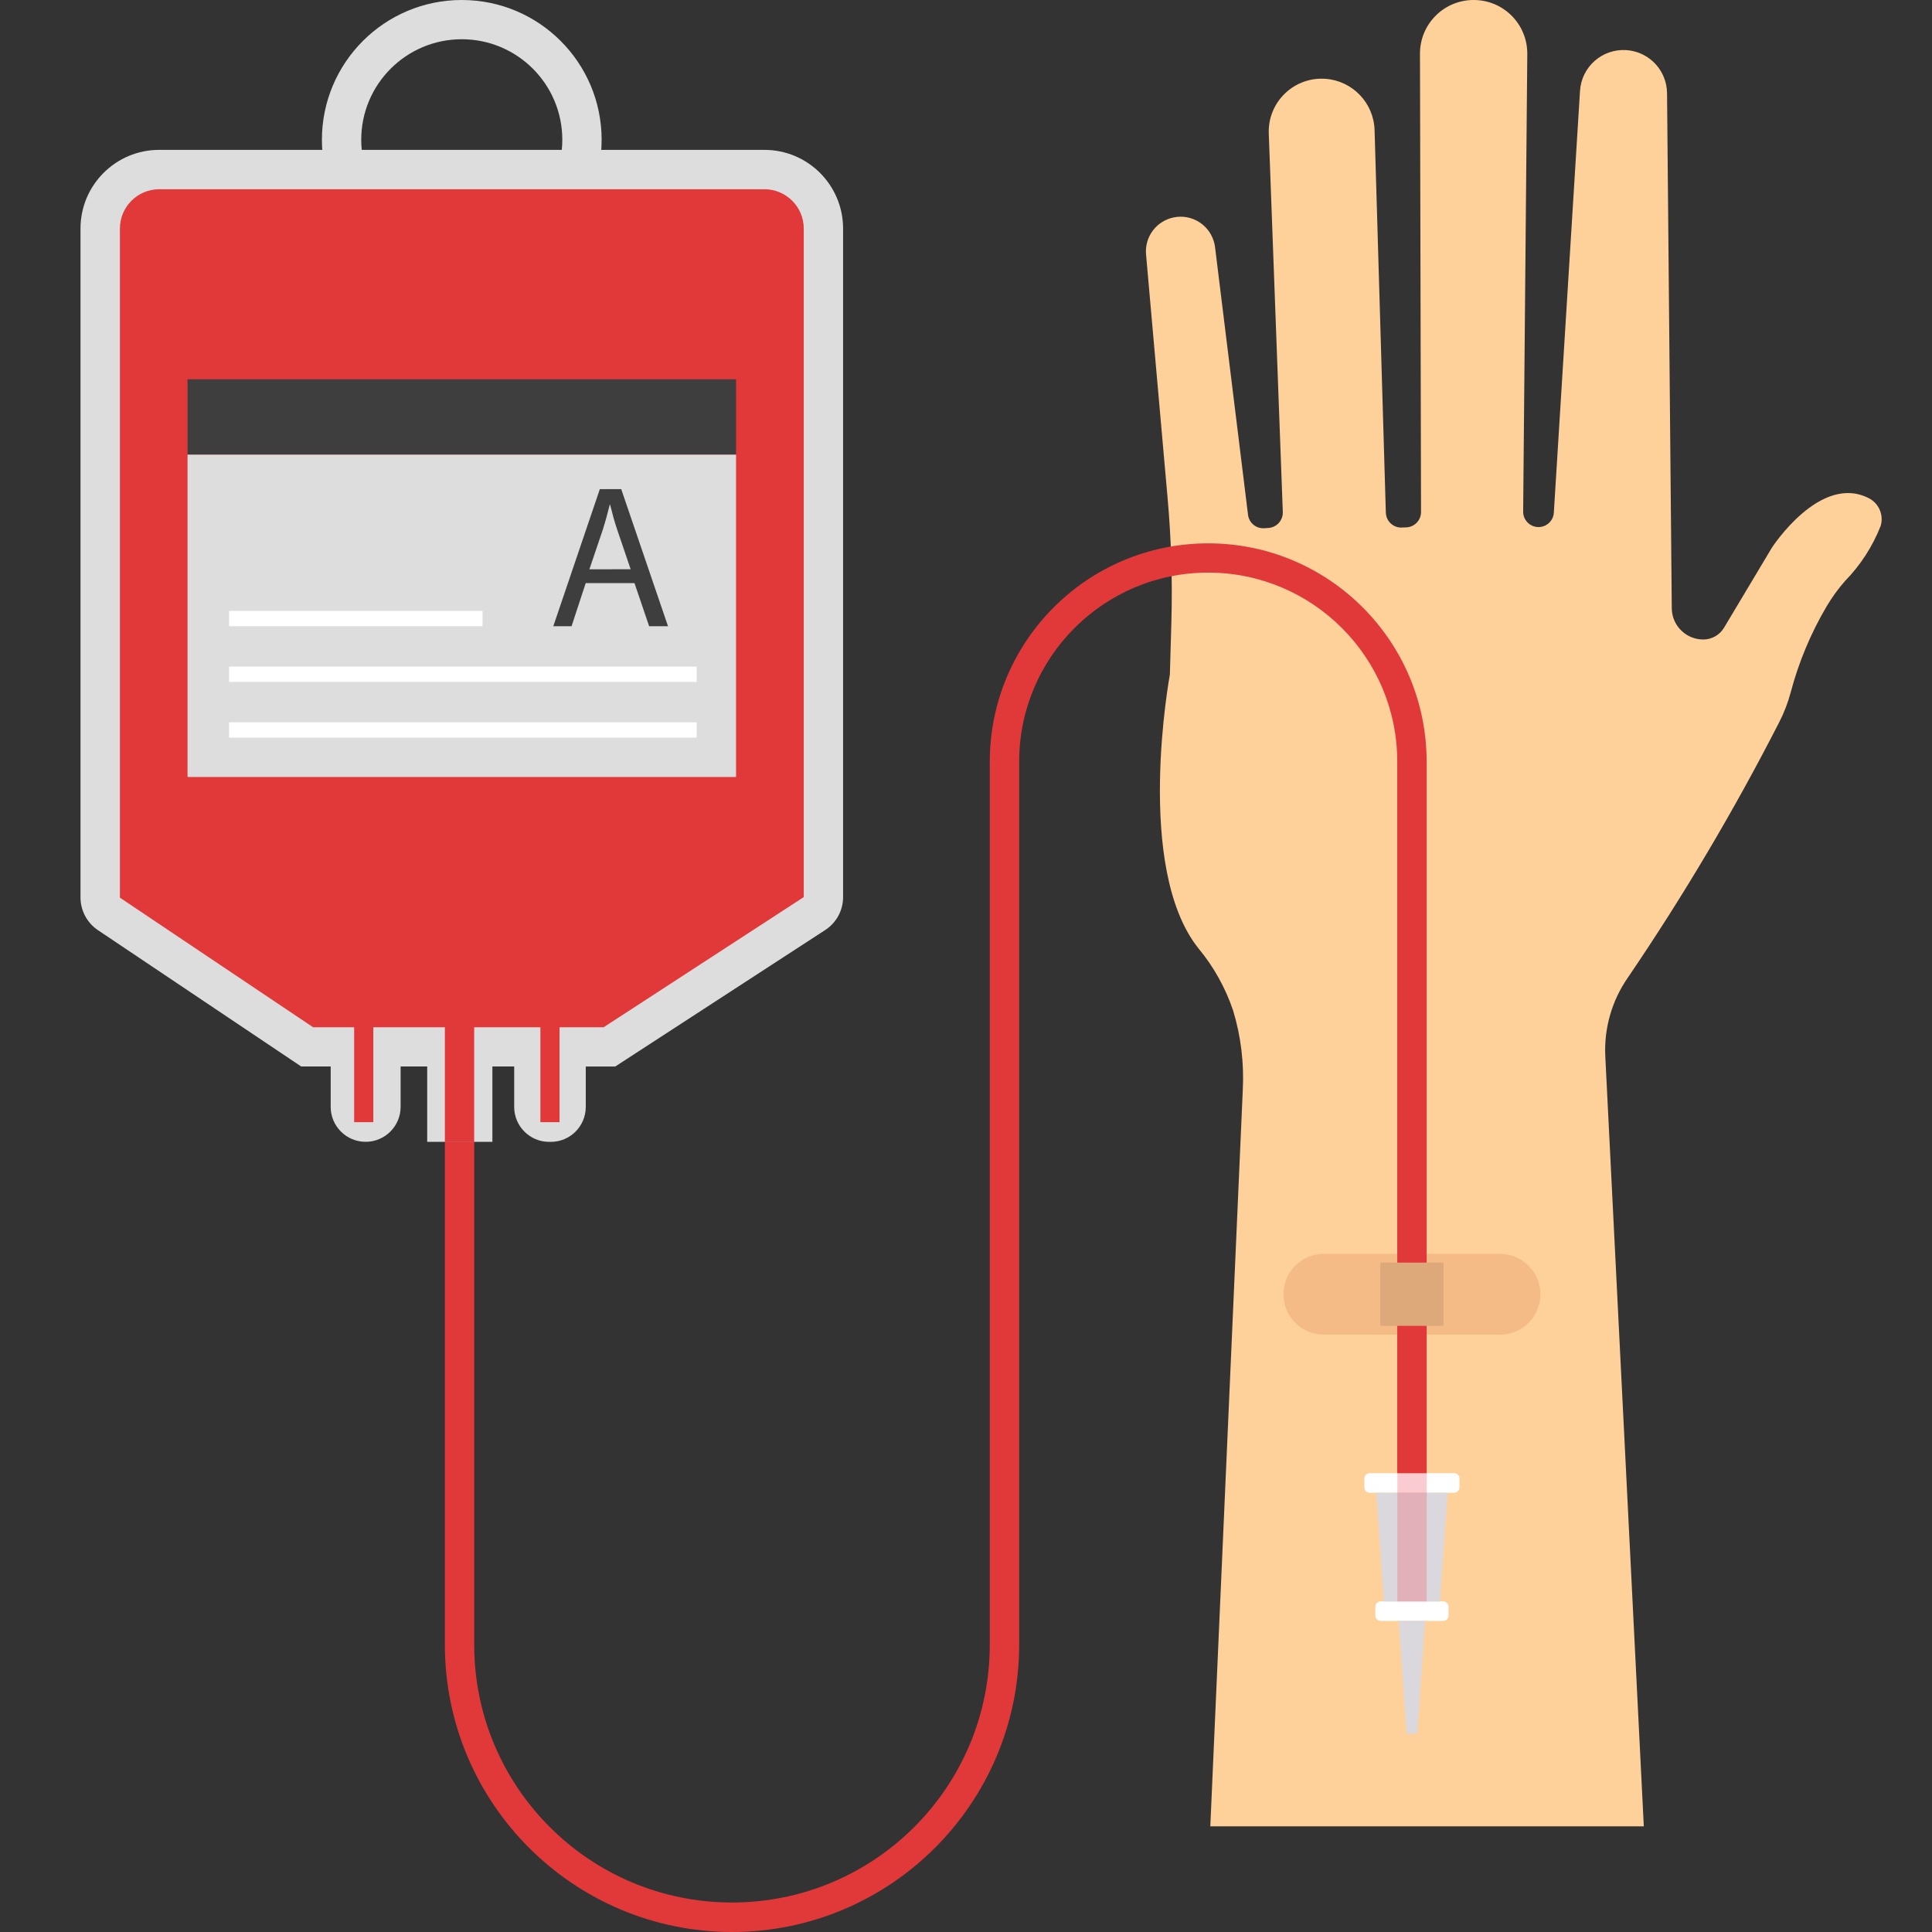 <svg width="42" height="42" viewBox="0 0 42 42" fill="none" xmlns="http://www.w3.org/2000/svg">
<rect x="0" y="0" width="42" height="42" fill="#333333" stroke="none"/>
<g clip-path="url(#clip0_2_106)">
<path d="M10.038 3.64176e-08C8.359 0 6.998 1.362 6.998 3.041C6.998 4.72 8.36 6.081 10.039 6.081C11.718 6.08 13.079 4.719 13.079 3.04C13.079 3.04 13.079 3.04 13.079 3.039C13.079 1.361 11.717 -0 10.039 3.64176e-08C10.039 3.64176e-08 10.038 3.64176e-08 10.038 3.64176e-08ZM10.038 5.224C8.831 5.224 7.853 4.245 7.853 3.038C7.853 1.831 8.832 0.853 10.039 0.853C11.246 0.854 12.224 1.832 12.224 3.038C12.223 4.245 11.245 5.223 10.038 5.224Z" fill="#DDDDDD"/>
<path d="M18.328 4.968V19.502C18.328 19.792 18.181 20.062 17.938 20.219L13.375 23.185H12.734V24.063C12.734 24.483 12.394 24.823 11.975 24.823H11.938C11.518 24.823 11.178 24.483 11.178 24.063V23.184H10.704V24.823H9.287V23.184H8.709V24.063C8.709 24.482 8.368 24.822 7.949 24.822C7.529 24.822 7.189 24.482 7.189 24.063V23.184H6.547L2.128 20.22C1.892 20.061 1.75 19.795 1.75 19.51V4.968C1.75 4.024 2.516 3.258 3.46 3.258H16.616C17.561 3.257 18.327 4.023 18.328 4.967C18.328 4.968 18.328 4.968 18.328 4.968Z" fill="#DDDDDD"/>
<path d="M6.807 22.332L2.607 19.515V4.968C2.608 4.496 2.99 4.114 3.462 4.114H16.616C17.089 4.113 17.472 4.496 17.473 4.968V19.502L13.122 22.332H6.807V22.332Z" fill="#E1393A"/>
<path d="M4.077 8.245H16.001V9.884H4.077V8.245Z" fill="#3E3E3E"/>
<path d="M4.077 9.884H16.001V16.891H4.077V9.884Z" fill="#DDDDDD"/>
<path d="M11.748 22.14H12.164V24.395H11.748V22.14Z" fill="#E1393A"/>
<path d="M9.671 22.14H10.308V24.823H9.671V22.14Z" fill="#E1393A"/>
<path d="M7.699 22.14H8.115V24.395H7.699V22.14Z" fill="#E1393A"/>
<path d="M4.979 13.28H10.49V13.614H4.979V13.28Z" fill="white"/>
<path d="M4.979 14.491H15.145V14.824H4.979V14.491Z" fill="white"/>
<path d="M4.979 15.702H15.145V16.036H4.979V15.702Z" fill="white"/>
<path d="M12.733 12.676L12.425 13.614H12.028L13.04 10.633H13.505L14.522 13.614H14.112L13.793 12.676H12.733ZM13.71 12.375L13.418 11.517C13.352 11.323 13.307 11.146 13.264 10.973H13.255C13.211 11.151 13.162 11.332 13.105 11.513L12.813 12.376L13.71 12.375Z" fill="#3E3E3E"/>
<path d="M37.029 13.902C37.213 13.902 37.384 13.805 37.479 13.646L38.517 11.91C38.517 11.91 39.57 10.276 40.635 10.835C40.849 10.949 40.953 11.198 40.885 11.431C40.709 11.879 40.445 12.287 40.108 12.632C39.962 12.798 39.831 12.978 39.717 13.169L39.712 13.177C39.366 13.763 39.102 14.394 38.928 15.052C38.867 15.281 38.781 15.503 38.672 15.713C37.693 17.625 36.597 19.474 35.39 21.25C35.04 21.752 34.867 22.356 34.898 22.968L35.735 39.703H26.311L27.017 23.696C27.047 23.113 26.977 22.53 26.808 21.972C26.643 21.479 26.388 21.021 26.056 20.62C24.65 18.866 25.432 14.665 25.432 14.665L25.464 13.554C25.49 12.642 25.463 11.729 25.382 10.821L24.914 5.532C24.88 5.152 25.135 4.808 25.507 4.728C25.915 4.64 26.315 4.9 26.403 5.307C26.407 5.329 26.411 5.351 26.414 5.372L27.131 11.191C27.153 11.368 27.309 11.496 27.486 11.483L27.577 11.477C27.756 11.464 27.893 11.311 27.887 11.132L27.582 2.904C27.558 2.269 28.054 1.735 28.689 1.711C28.733 1.71 28.778 1.711 28.822 1.714C29.407 1.76 29.864 2.24 29.882 2.827L30.127 11.145C30.133 11.329 30.287 11.474 30.471 11.469C30.472 11.469 30.472 11.469 30.473 11.468L30.569 11.465C30.749 11.459 30.892 11.311 30.892 11.131L30.869 1.167C30.868 0.523 31.389 0.001 32.032 1.05584e-08H32.038C32.681 -8.56794e-05 33.202 0.521 33.202 1.165C33.202 1.169 33.202 1.174 33.202 1.178L33.112 11.121C33.11 11.305 33.258 11.456 33.443 11.458H33.446C33.623 11.458 33.769 11.32 33.779 11.144L34.348 1.976C34.38 1.454 34.829 1.057 35.351 1.089C35.372 1.09 35.393 1.092 35.414 1.095C35.883 1.155 36.236 1.553 36.24 2.026L36.343 13.226C36.348 13.602 36.654 13.903 37.029 13.902Z" fill="#FED19A"/>
<path d="M28.779 27.258H32.609C33.094 27.258 33.487 27.651 33.487 28.136C33.487 28.621 33.094 29.014 32.609 29.014H28.779C28.294 29.014 27.901 28.621 27.901 28.136C27.901 27.651 28.294 27.258 28.779 27.258Z" fill="#F4BB87"/>
<path d="M29.775 32.026H31.613C31.677 32.026 31.728 32.077 31.728 32.14V32.336C31.728 32.399 31.677 32.451 31.613 32.451H29.775C29.711 32.451 29.66 32.399 29.66 32.336V32.14C29.66 32.077 29.711 32.026 29.775 32.026Z" fill="white"/>
<path d="M30.014 34.812H31.375C31.438 34.812 31.489 34.864 31.489 34.927V35.123C31.489 35.186 31.438 35.237 31.375 35.237H30.014C29.95 35.237 29.899 35.186 29.899 35.123V34.927C29.899 34.864 29.95 34.812 30.014 34.812Z" fill="white"/>
<path d="M30.981 35.237L30.812 37.687H30.577L30.407 35.237H30.981Z" fill="#DBD8DD"/>
<path d="M15.914 42C12.468 41.997 9.675 39.204 9.671 35.758V24.823H10.309V35.758C10.311 38.853 12.822 41.361 15.916 41.359C19.009 41.357 21.515 38.851 21.517 35.758V16.561C21.517 13.938 23.643 11.812 26.265 11.812C28.888 11.812 31.014 13.938 31.014 16.561V32.026H30.375V16.561C30.377 14.291 28.538 12.45 26.268 12.448C23.998 12.447 22.157 14.286 22.156 16.555V16.561V35.758C22.152 39.204 19.36 41.996 15.914 42Z" fill="#E1393A"/>
<path d="M31.471 32.451L31.304 34.815H30.084L29.918 32.451H31.471Z" fill="#DBD8DD"/>
<path d="M30.006 27.448H31.381V28.823H30.006V27.448Z" fill="#DDA97A"/>
<path opacity="0.3" d="M30.377 32.023H31.016V34.814H30.377V32.023Z" fill="#EF5261"/>
</g>
<defs>
<clipPath id="clip0_2_106">
<rect width="42" height="42" fill="white"/>
</clipPath>
</defs>
</svg>

